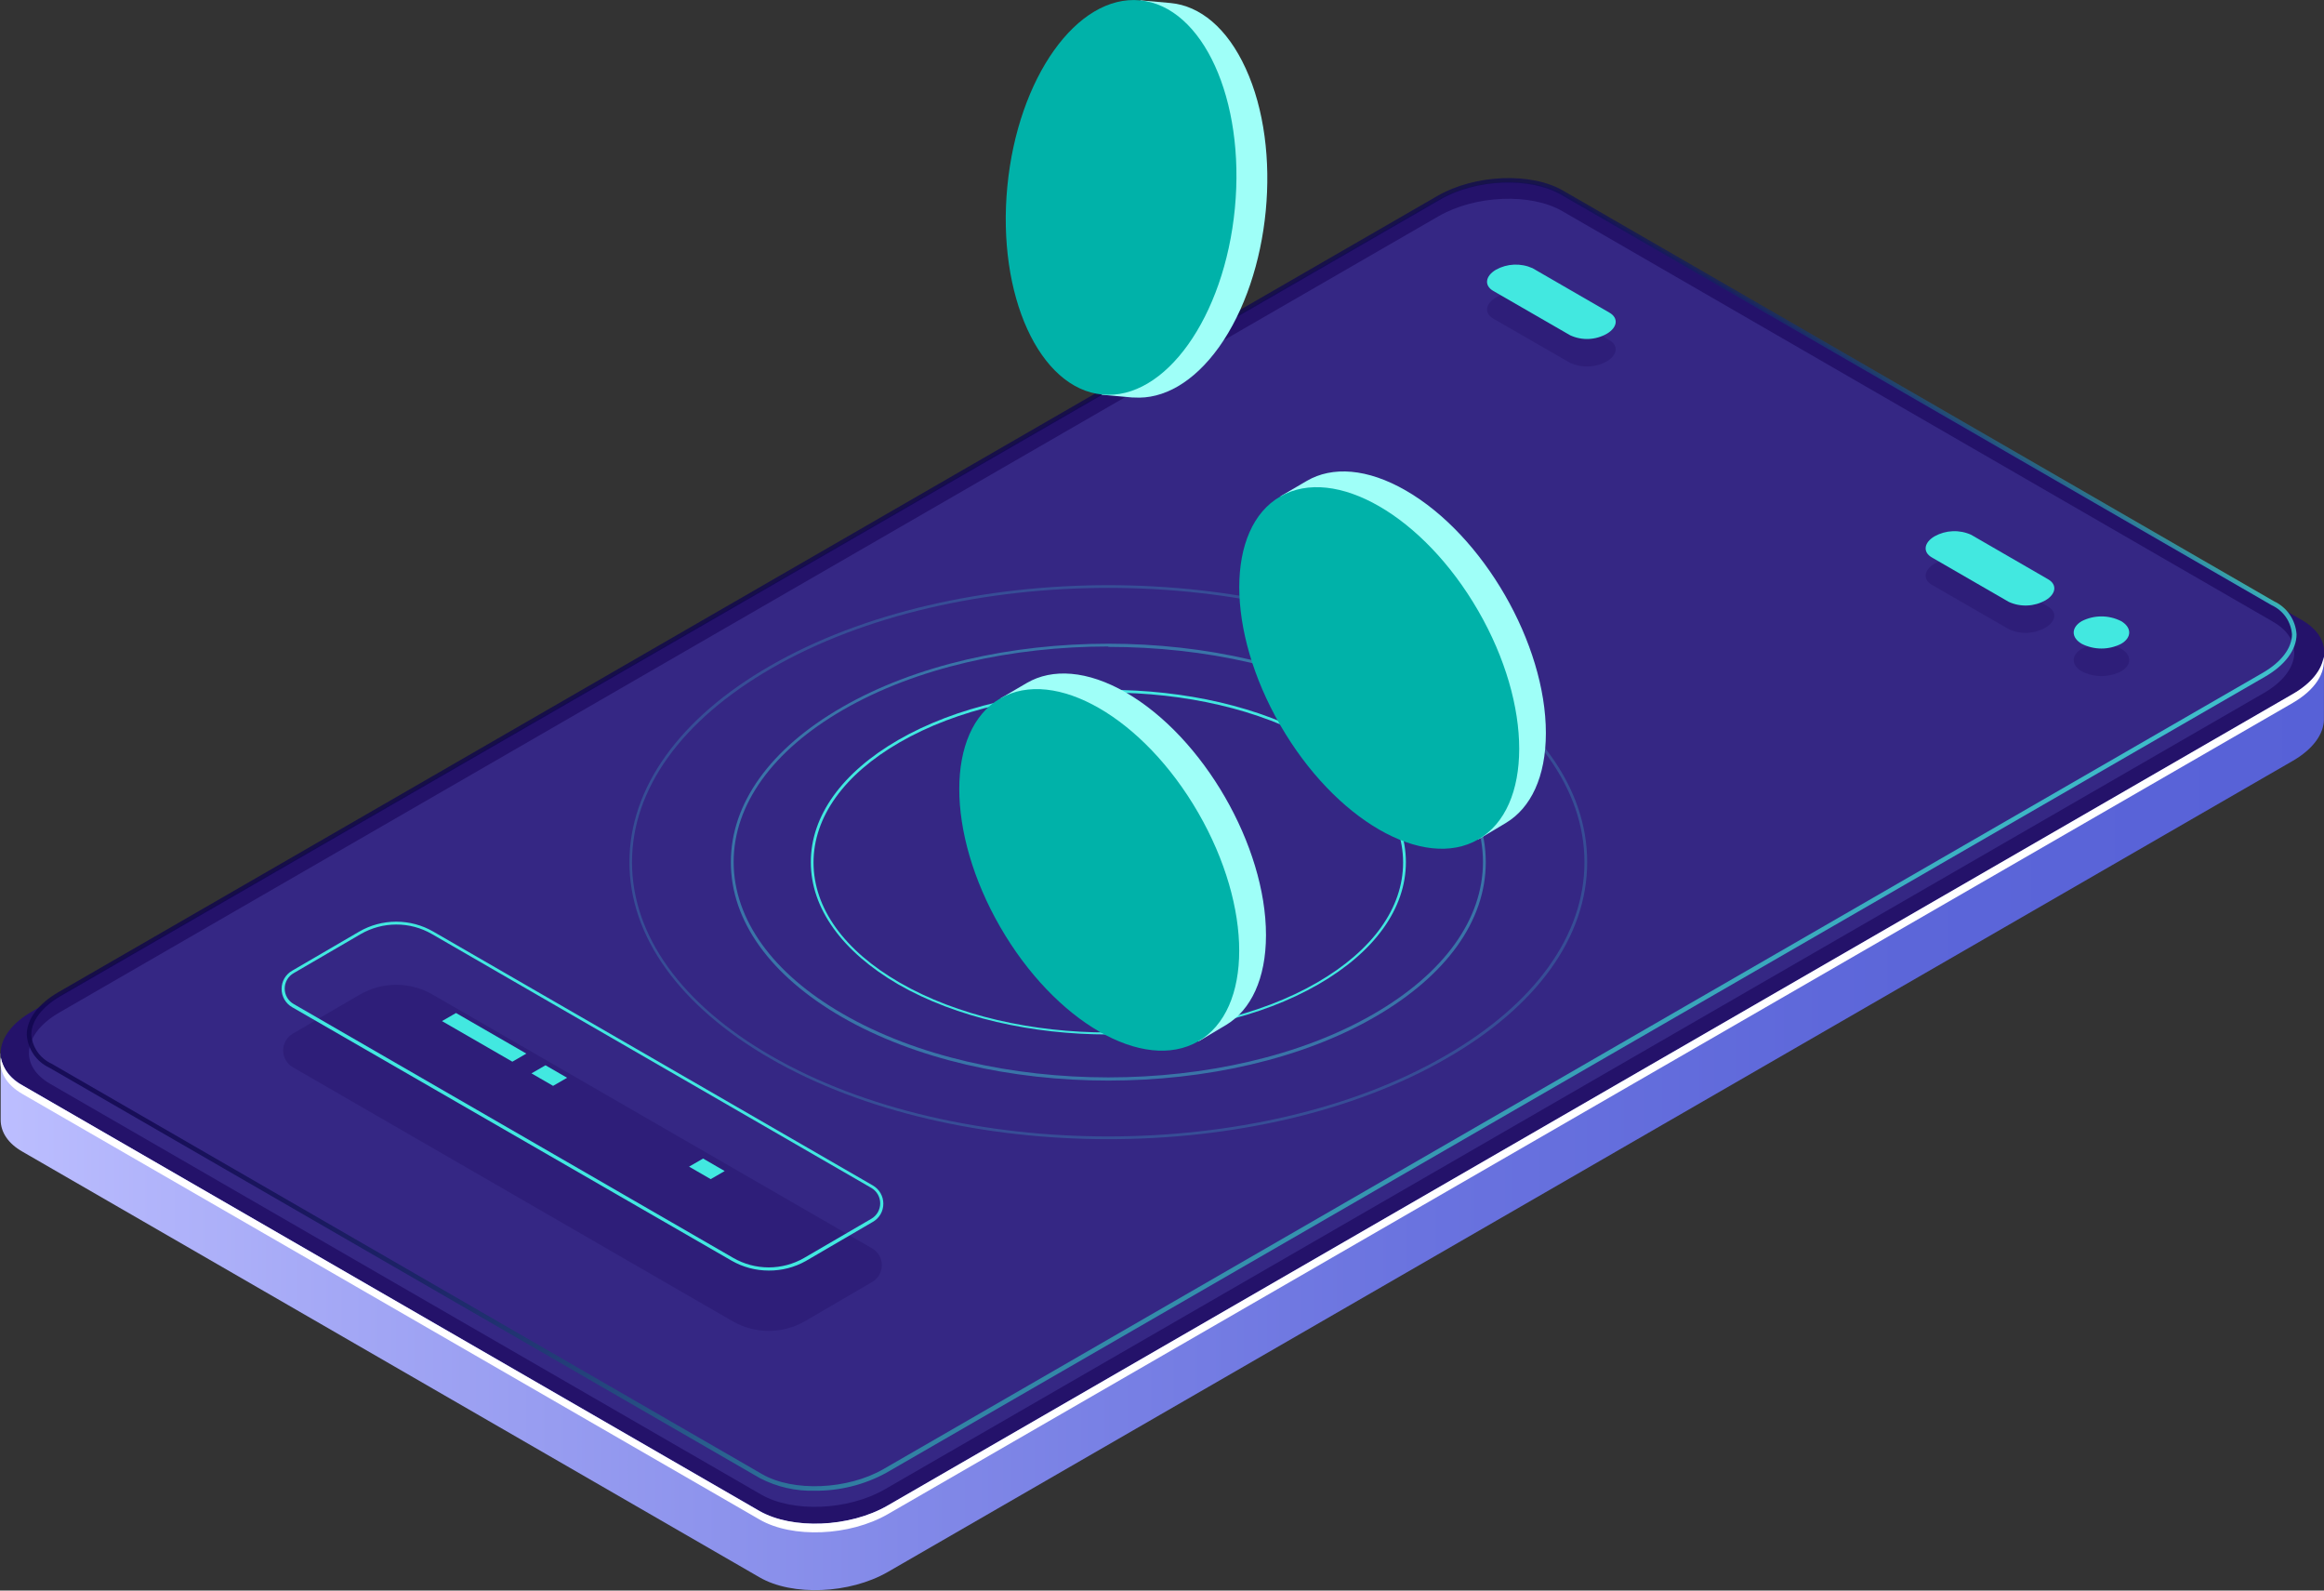 <svg width="437" height="299" viewBox="0 0 437 299" fill="none" xmlns="http://www.w3.org/2000/svg">
<rect x="0" y="0" width="437" height="299" fill="#333333" stroke="none"/>
<g clip-path="url(#clip0_71_3708)">
<path d="M437 122.839L417.104 126.255L294.295 55.384C288.125 51.833 277.364 52.269 270.215 56.378L35.298 192.009L0.126 198.029V210.506C0.126 212.778 1.466 214.945 4.28 216.526L142.831 296.517C148.987 300.084 159.748 299.632 166.912 295.524L431.116 143.036C434.954 140.824 436.925 137.994 436.985 135.315L437 122.839Z" fill="url(#paint0_linear_71_3708)"/>
<path d="M142.831 284.04L4.28 204.049C-1.89 200.482 -1.108 194.266 5.996 190.158L270.26 37.595C277.364 33.486 288.125 33.08 294.34 36.602L432.892 116.593C439.047 120.16 438.28 126.36 431.161 130.469L166.866 283.047C159.748 287.156 148.942 287.592 142.831 284.04Z" fill="#24126A"/>
<path d="M431.116 130.469L166.866 283.047C159.748 287.141 148.987 287.562 142.786 284.04L4.235 204.049C3.194 203.545 2.283 202.807 1.573 201.894C0.863 200.98 0.373 199.915 0.141 198.782C-0.235 201.355 1.09 203.853 4.235 205.659L142.831 285.651C148.987 289.218 159.748 288.766 166.911 284.657L431.116 132.14C435.375 129.672 437.346 126.466 436.925 123.516C436.564 125.939 434.607 128.468 431.116 130.469Z" fill="white"/>
<path opacity="0.51" d="M143.102 280.94L9.488 203.778C3.468 200.332 4.28 194.312 11.158 190.338L270.501 40.65C277.394 36.677 287.809 36.241 293.769 39.687L427.368 116.849C433.388 120.295 432.576 126.3 425.698 130.274L166.37 279.977C159.477 283.95 149.062 284.386 143.102 280.94Z" fill="#453C9E"/>
<path style="mix-blend-mode:lighten" opacity="0.8" d="M153.201 280.233C149.619 280.334 146.071 279.521 142.892 277.87L9.277 200.708C8.076 200.149 7.049 199.276 6.302 198.182C5.555 197.089 5.117 195.814 5.033 194.492C5.033 191.603 7.185 188.698 10.947 186.531L270.29 36.828C277.289 32.794 287.914 32.313 293.979 35.864L427.594 113.026C428.794 113.586 429.822 114.458 430.569 115.552C431.315 116.646 431.754 117.92 431.838 119.242C431.838 122.132 429.686 125.036 425.923 127.203L166.58 276.907C162.474 279.129 157.87 280.274 153.201 280.233ZM143.313 277.117C149.152 280.489 159.401 280.052 166.144 276.154L425.502 126.466C428.979 124.449 430.98 121.815 430.98 119.242C430.892 118.074 430.493 116.951 429.823 115.99C429.153 115.029 428.238 114.265 427.173 113.779L293.558 36.617C287.718 33.246 277.469 33.607 270.727 37.58L11.369 187.268C7.892 189.285 5.891 191.919 5.891 194.492C5.979 195.66 6.378 196.783 7.048 197.744C7.718 198.705 8.633 199.469 9.698 199.956L143.313 277.117Z" fill="url(#paint1_linear_71_3708)"/>
<path opacity="0.4" d="M398.848 126.21C397.702 126.789 396.437 127.091 395.153 127.091C393.87 127.091 392.604 126.789 391.458 126.21C389.427 125.036 389.427 123.125 391.458 121.951C392.604 121.372 393.87 121.07 395.153 121.07C396.437 121.07 397.702 121.372 398.848 121.951C400.88 123.11 400.88 125.036 398.848 126.21Z" fill="#24126A"/>
<path opacity="0.4" d="M370.66 105.667L385.108 114.019C386.884 115.043 386.613 116.819 384.611 117.993C383.57 118.584 382.403 118.918 381.207 118.968C380.01 119.018 378.82 118.782 377.733 118.279L363.27 109.941C361.509 108.917 361.765 107.142 363.767 105.953C364.814 105.373 365.983 105.045 367.179 104.995C368.376 104.946 369.567 105.175 370.66 105.667Z" fill="#24126A"/>
<path opacity="0.4" d="M288.185 55.61L302.633 63.948C304.409 64.971 304.138 66.747 302.136 67.936C301.091 68.516 299.925 68.844 298.731 68.893C297.537 68.943 296.348 68.713 295.258 68.222L280.795 59.899C279.034 58.876 279.29 57.1 281.292 55.926C282.335 55.335 283.503 54.998 284.701 54.943C285.898 54.888 287.092 55.117 288.185 55.61Z" fill="#24126A"/>
<path d="M398.848 121.033C397.702 121.612 396.437 121.914 395.153 121.914C393.87 121.914 392.604 121.612 391.458 121.033C389.427 119.859 389.427 117.948 391.458 116.759C392.604 116.179 393.87 115.877 395.153 115.877C396.437 115.877 397.702 116.179 398.848 116.759C400.88 117.948 400.88 119.859 398.848 121.033Z" fill="#42E8E0"/>
<path d="M370.66 100.535L385.108 108.887C386.884 109.896 386.613 111.687 384.611 112.861C383.567 113.444 382.401 113.774 381.206 113.823C380.011 113.873 378.822 113.641 377.733 113.147L363.27 104.794C361.509 103.785 361.765 101.994 363.767 100.82C364.813 100.237 365.982 99.907 367.179 99.858C368.376 99.808 369.568 100.04 370.66 100.535Z" fill="#42E8E0"/>
<path d="M288.185 50.418L302.633 58.771C304.409 59.794 304.138 61.57 302.136 62.744C301.095 63.335 299.928 63.67 298.732 63.719C297.536 63.769 296.345 63.533 295.258 63.03L280.795 54.692C279.034 53.669 279.29 51.893 281.292 50.704C282.34 50.124 283.508 49.796 284.705 49.746C285.901 49.697 287.093 49.927 288.185 50.418Z" fill="#42E8E0"/>
<path d="M229.204 65.272C238.956 51.607 241.244 28.144 234.246 12.883C230.754 5.222 225.607 1.084 220.129 0.572L214.395 0.06L215.493 1.008C211.49 2.092 207.487 5.057 203.995 10.039C194.258 23.704 191.955 47.152 198.953 62.428C200.728 66.888 203.895 70.657 207.983 73.174L207.125 74.197L212.95 74.724H213.025H213.251C218.699 75.085 224.418 71.939 229.204 65.272Z" fill="#9FFFF8"/>
<path d="M232.203 39.169C234.17 18.708 226.186 1.201 214.371 0.065C202.556 -1.07 191.384 14.596 189.417 35.057C187.451 55.518 195.434 73.026 207.249 74.162C219.064 75.297 230.237 59.631 232.203 39.169Z" fill="#00B2A9"/>
<g opacity="0.1">
<path opacity="0.1" d="M238.053 175.785C238.053 159.004 226.269 138.596 211.746 130.198C204.462 125.999 197.87 125.608 193.099 128.377L188.132 131.282L189.637 131.417C187.003 134.623 185.483 139.364 185.483 145.384C185.483 162.18 197.268 182.588 211.806 190.971C215.852 193.581 220.639 194.802 225.441 194.447L225.336 195.787L230.378 192.777L230.588 192.656C235.209 189.842 238.053 184.002 238.053 175.785Z" fill="#9FFFF8"/>
<path opacity="0.1" d="M225.309 195.758C235.588 189.823 235.589 170.581 225.311 152.779C215.034 134.978 198.369 125.358 188.09 131.293C177.811 137.227 177.809 156.469 188.087 174.271C198.365 192.072 215.029 201.692 225.309 195.758Z" fill="#42E8E0"/>
</g>
<path opacity="0.4" d="M208.404 203.131C190.254 203.131 172.104 199.143 158.273 191.166C144.833 183.4 137.428 173.106 137.428 162.074C137.428 151.043 144.833 140.733 158.273 132.983C185.92 117.014 230.889 117.014 258.536 132.983C271.976 140.733 279.381 151.043 279.381 162.074C279.381 173.106 271.976 183.4 258.536 191.166L258.416 190.94L258.536 191.166C244.72 199.143 226.57 203.131 208.404 203.131ZM208.404 121.529C190.344 121.529 172.284 125.488 158.543 133.434C145.269 141.095 137.955 151.268 137.955 162.029C137.955 172.79 145.269 183.009 158.543 190.624C186.04 206.502 230.784 206.502 258.28 190.624C271.555 182.964 278.854 172.79 278.854 162.029C278.854 151.268 271.555 141.049 258.28 133.434C244.525 125.488 226.465 121.605 208.404 121.605V121.529Z" fill="#42E8E0"/>
<path opacity="0.2" d="M208.405 214.148C185.363 214.148 162.336 209.076 144.788 198.947C127.751 189.104 118.36 176.011 118.36 162.074C118.36 148.138 127.751 134.984 144.788 125.187C179.87 104.944 236.94 104.944 272.021 125.187C289.073 135.029 298.449 148.123 298.449 162.074C298.449 176.026 289.073 189.165 272.021 198.947C254.488 209.076 231.446 214.148 208.405 214.148ZM208.405 110.513C185.468 110.513 162.517 115.555 145.059 125.638C128.173 135.391 118.841 148.319 118.841 162.074C118.841 175.83 128.127 188.758 145.014 198.496C179.945 218.678 236.819 218.678 271.72 198.496C288.637 188.758 297.938 175.785 297.938 162.074C297.938 148.364 288.637 135.391 271.765 125.653C254.292 115.585 231.356 110.513 208.405 110.513Z" fill="#42E8E0"/>
<path d="M208.405 194.462C194.107 194.462 179.809 191.317 168.898 185.041C158.363 178.915 152.463 170.758 152.463 162.074C152.463 153.39 158.303 145.233 168.898 139.108C190.691 126.541 226.088 126.541 247.911 139.108C258.521 145.233 264.361 153.39 264.361 162.074C264.361 170.758 258.521 178.915 247.911 185.041L247.791 184.8L247.911 185.041C237.03 191.317 222.687 194.462 208.405 194.462ZM208.405 130.198C194.197 130.198 179.975 133.314 169.154 139.559C158.724 145.579 152.975 153.586 152.975 162.135C152.975 170.683 158.724 178.69 169.169 184.71C190.811 197.216 226.013 197.216 247.655 184.71C258.085 178.69 263.834 170.698 263.834 162.135C263.834 153.571 258.085 145.655 247.655 139.559C236.834 133.314 222.687 130.198 208.405 130.198Z" fill="#42E8E0"/>
<path d="M238.053 175.785C238.053 159.004 226.269 138.596 211.746 130.198C204.462 125.999 197.87 125.608 193.099 128.377L188.132 131.282L189.637 131.417C187.003 134.623 185.483 139.364 185.483 145.384C185.483 162.18 197.268 182.588 211.806 190.971C215.852 193.581 220.639 194.802 225.441 194.447L225.336 195.787L230.378 192.777L230.588 192.656C235.209 189.842 238.053 184.002 238.053 175.785Z" fill="#9FFFF8"/>
<path d="M225.309 195.758C235.588 189.823 235.589 170.581 225.311 152.779C215.034 134.978 198.369 125.358 188.09 131.293C177.811 137.227 177.809 156.469 188.087 174.271C198.365 192.072 215.029 201.692 225.309 195.758Z" fill="#00B2A9"/>
<path opacity="0.4" d="M137.729 248.357L55.074 200.633C54.518 200.312 54.056 199.85 53.734 199.294C53.413 198.738 53.244 198.107 53.244 197.465C53.244 196.822 53.413 196.191 53.734 195.635C54.056 195.079 54.518 194.617 55.074 194.297L67.686 186.952C69.758 185.754 72.11 185.123 74.504 185.123C76.898 185.123 79.249 185.754 81.322 186.952L163.992 234.676C164.548 234.995 165.011 235.455 165.333 236.01C165.654 236.565 165.824 237.195 165.824 237.837C165.824 238.478 165.654 239.108 165.333 239.663C165.011 240.218 164.548 240.678 163.992 240.997L151.38 248.357C149.306 249.558 146.951 250.19 144.554 250.19C142.158 250.19 139.803 249.558 137.729 248.357Z" fill="#24126A"/>
<path d="M96.341 199.579L83.112 191.949L85.746 190.429L98.975 198.059L96.341 199.579Z" fill="#42E8E0"/>
<path d="M133.636 221.658L129.572 219.31L132.206 217.79L136.27 220.138L133.636 221.658Z" fill="#42E8E0"/>
<path d="M290.683 137.799C290.683 121.018 278.914 100.61 264.376 92.227C257.091 88.013 250.499 87.622 245.744 90.391L240.747 93.311L242.252 93.446C239.633 96.652 238.098 101.377 238.098 107.413C238.098 124.193 249.882 144.601 264.421 152.999C269.417 155.874 274.083 156.972 278.056 156.476L277.951 157.815L282.993 154.805L283.188 154.685C287.839 151.886 290.683 146.061 290.683 137.799Z" fill="#9FFFF8"/>
<path d="M277.959 157.8C288.238 151.865 288.24 132.623 277.962 114.821C267.684 97.02 251.019 87.4 240.74 93.335C230.461 99.269 230.46 118.511 240.737 136.313C251.015 154.114 267.68 163.734 277.959 157.8Z" fill="#00B2A9"/>
<path d="M104.002 204.124L99.939 201.777L102.572 200.256L106.636 202.604L104.002 204.124Z" fill="#42E8E0"/>
<path d="M144.547 238.845C142.103 238.846 139.7 238.208 137.579 236.994L54.924 189.33C54.322 188.983 53.823 188.482 53.476 187.88C53.13 187.277 52.949 186.594 52.952 185.899C52.947 185.205 53.127 184.523 53.474 183.923C53.821 183.322 54.321 182.825 54.924 182.482L67.551 175.123C69.668 173.902 72.068 173.26 74.511 173.26C76.955 173.26 79.355 173.902 81.472 175.123L164.127 222.847C164.729 223.194 165.228 223.694 165.575 224.297C165.921 224.9 166.102 225.583 166.099 226.278C166.104 226.971 165.924 227.653 165.577 228.254C165.23 228.855 164.73 229.352 164.127 229.694L151.515 237.054C149.388 238.247 146.986 238.865 144.547 238.845ZM74.504 173.798C72.163 173.8 69.864 174.418 67.837 175.589L55.225 182.934C54.712 183.225 54.285 183.648 53.988 184.158C53.691 184.668 53.535 185.248 53.535 185.838C53.535 186.429 53.691 187.009 53.988 187.519C54.285 188.029 54.712 188.451 55.225 188.743L137.88 236.467C139.907 237.636 142.207 238.251 144.547 238.251C146.887 238.251 149.187 237.636 151.214 236.467L163.826 229.122C164.339 228.829 164.765 228.405 165.062 227.893C165.358 227.382 165.514 226.801 165.514 226.21C165.514 225.619 165.358 225.039 165.062 224.527C164.765 224.016 164.339 223.592 163.826 223.298L81.216 175.589C79.178 174.406 76.861 173.788 74.504 173.798Z" fill="#42E8E0"/>
</g>
<defs>
<linearGradient id="paint0_linear_71_3708" x1="0.111" y1="175.981" x2="437" y2="175.981" gradientUnits="userSpaceOnUse">
<stop stop-color="#BCBEFF"/>
<stop offset="0.15" stop-color="#A3A7F5"/>
<stop offset="0.39" stop-color="#8289E8"/>
<stop offset="0.61" stop-color="#6A73DF"/>
<stop offset="0.82" stop-color="#5C66D9"/>
<stop offset="1" stop-color="#5761D7"/>
</linearGradient>
<linearGradient id="paint1_linear_71_3708" x1="279.411" y1="237.791" x2="157.46" y2="75.943" gradientUnits="userSpaceOnUse">
<stop stop-color="#42E8E0"/>
<stop offset="0.11" stop-color="#37B6BF"/>
<stop offset="0.22" stop-color="#2C87A1"/>
<stop offset="0.34" stop-color="#235F87"/>
<stop offset="0.46" stop-color="#1C3F72"/>
<stop offset="0.58" stop-color="#162561"/>
<stop offset="0.71" stop-color="#121355"/>
<stop offset="0.85" stop-color="#10084E"/>
<stop offset="1" stop-color="#0F054C"/>
</linearGradient>
<clipPath id="clip0_71_3708">
<rect width="436.889" height="299" fill="white" transform="translate(0.111)"/>
</clipPath>
</defs>
</svg>
